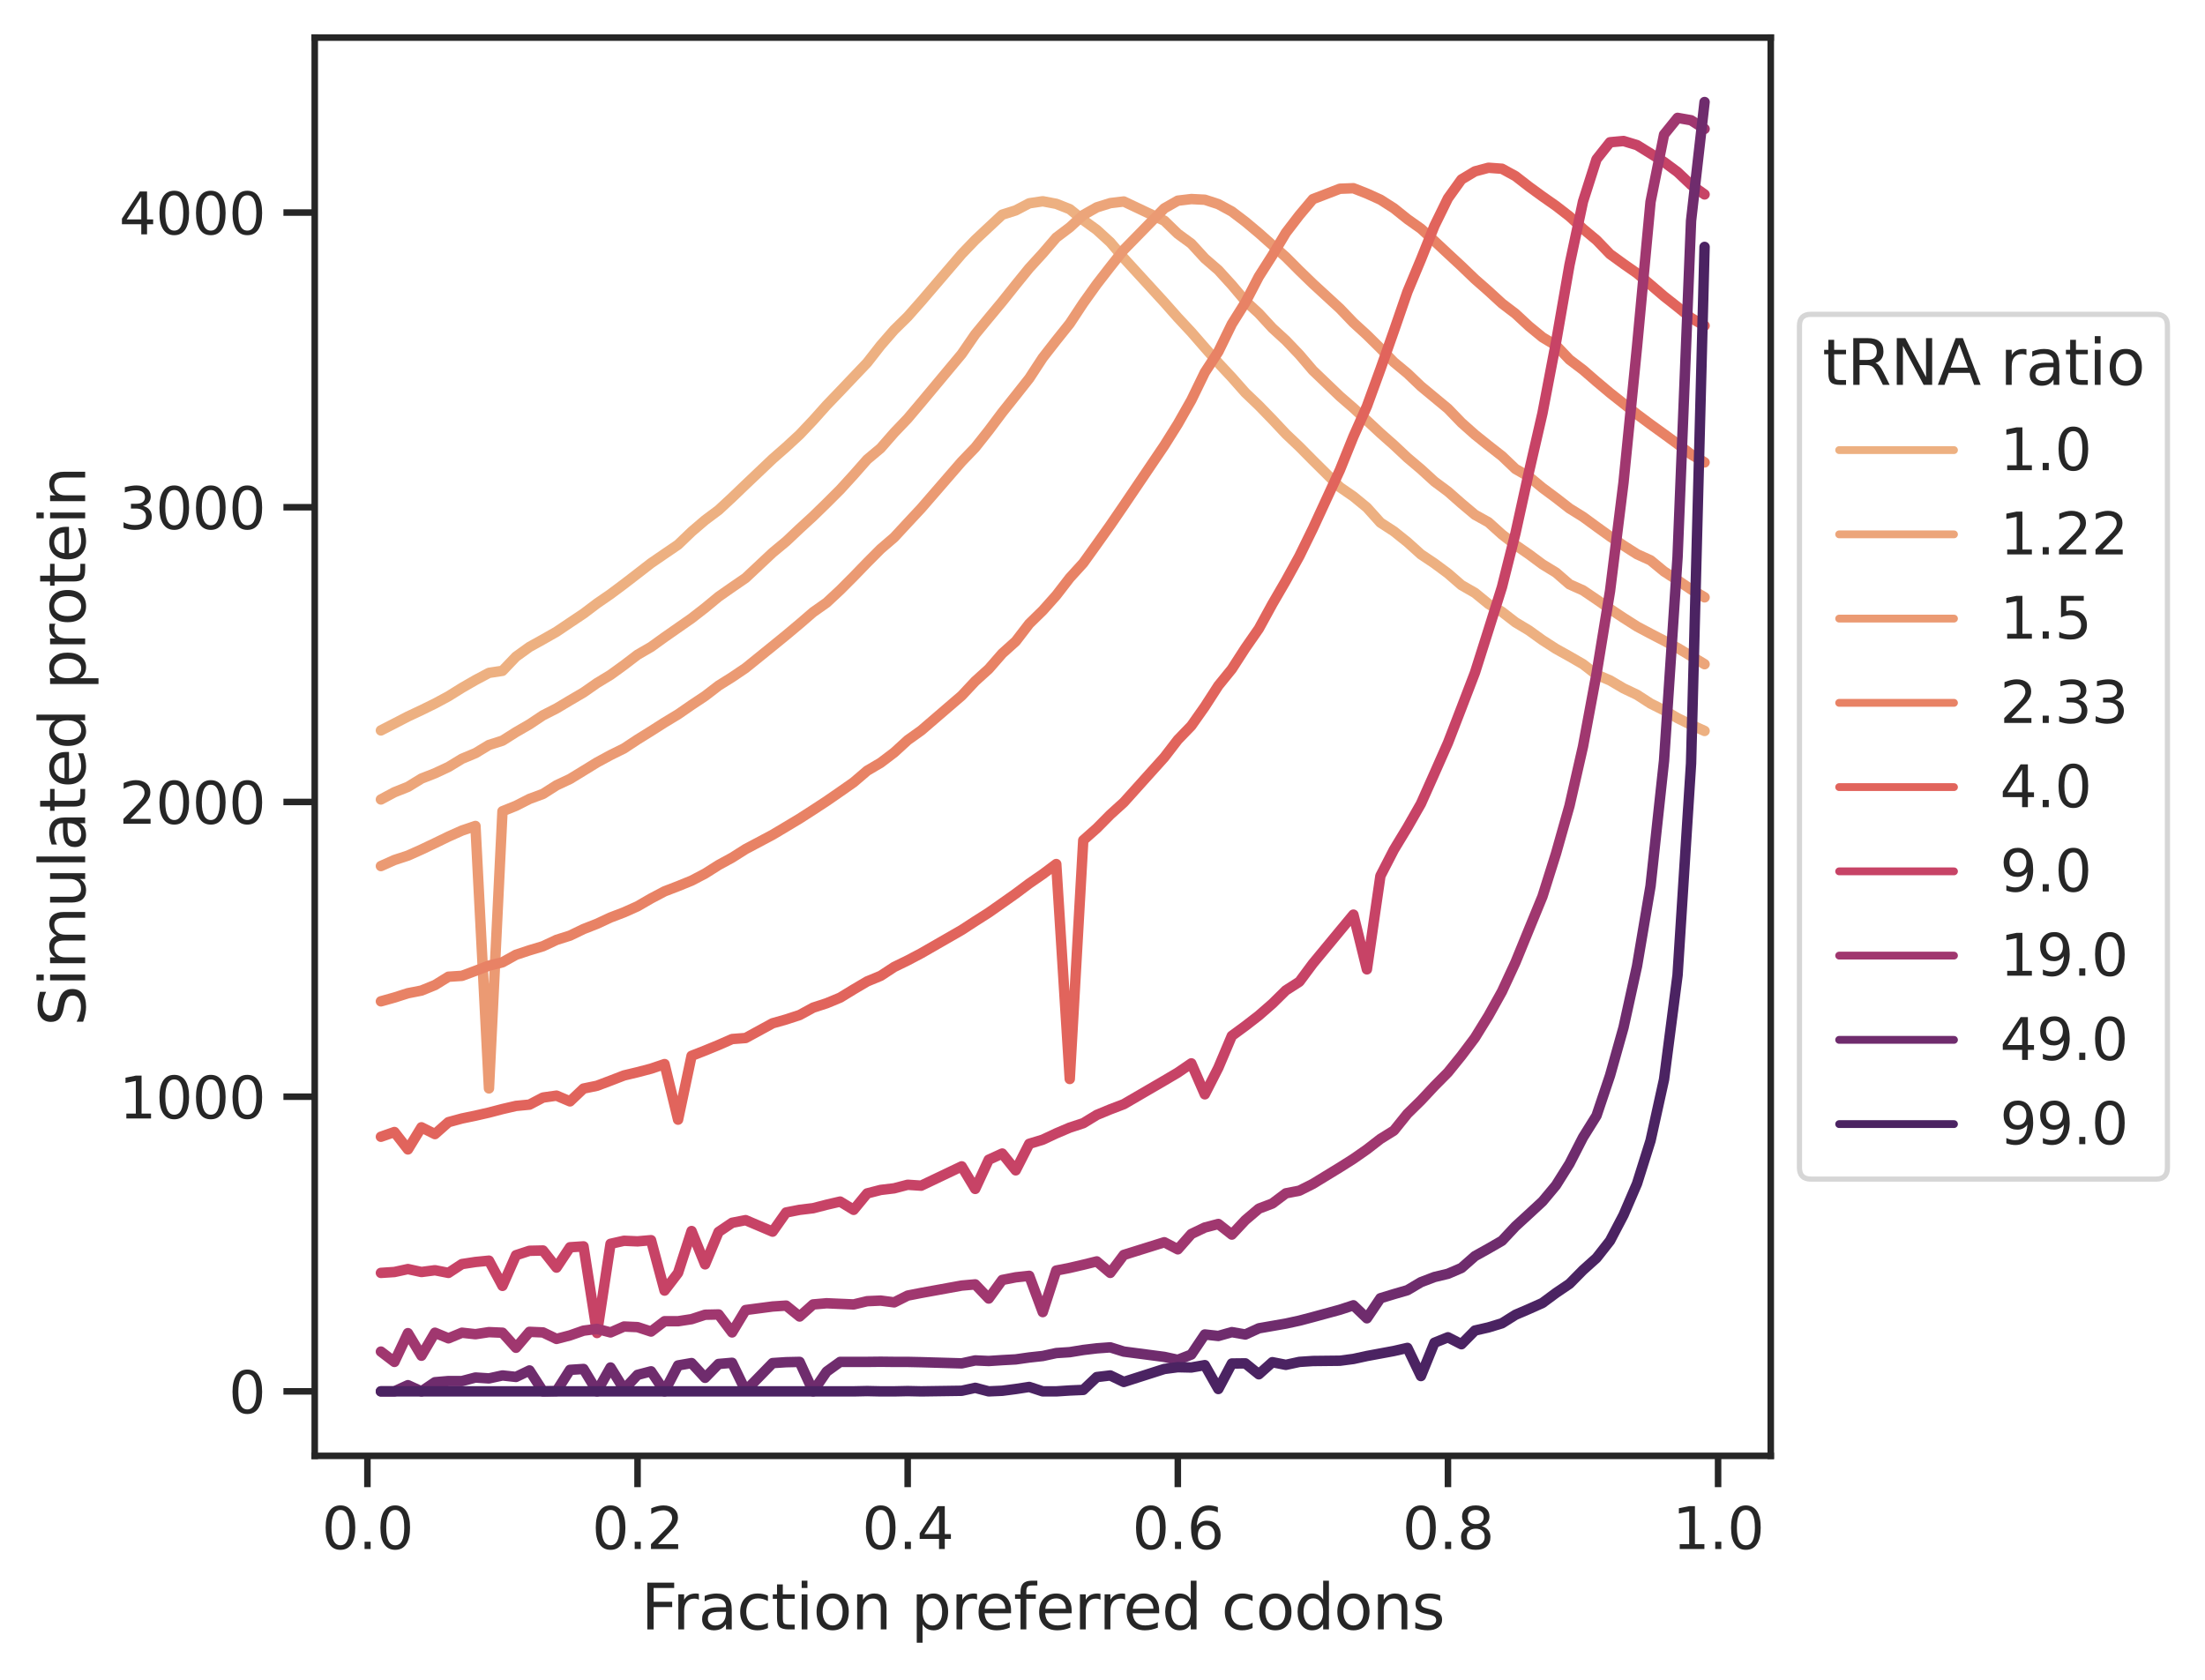 <?xml version="1.0" encoding="utf-8" standalone="no"?>
<!DOCTYPE svg PUBLIC "-//W3C//DTD SVG 1.1//EN"
  "http://www.w3.org/Graphics/SVG/1.1/DTD/svg11.dtd">
<svg xmlns:xlink="http://www.w3.org/1999/xlink" width="422.519pt" height="321.96pt" viewBox="0 0 422.519 321.96" xmlns="http://www.w3.org/2000/svg" version="1.1">
 <defs>
  <style type="text/css">*{stroke-linejoin: round; stroke-linecap: butt}</style>
 </defs>
 <g id="figure_1">
  <g id="patch_1">
   <path d="M 0 321.96 
L 422.519 321.96 
L 422.519 0 
L 0 0 
z
" style="fill: #ffffff"/>
  </g>
  <g id="axes_1">
   <g id="patch_2">
    <path d="M 60.309 279 
L 339.309 279 
L 339.309 7.2 
L 60.309 7.2 
z
" style="fill: #ffffff"/>
   </g>
   <g id="matplotlib.axis_1">
    <g id="xtick_1">
     <g id="line2d_1">
      <defs>
       <path id="m4005cab144" d="M 0 0 
L 0 6 
" style="stroke: #262626; stroke-width: 1.25"/>
      </defs>
      <g>
       <use xlink:href="#m4005cab144" x="70.402" y="279" style="fill: #262626; stroke: #262626; stroke-width: 1.25"/>
      </g>
     </g>
     <g id="text_1">
      <!-- 0.0 -->
      <g style="fill: #262626" transform="translate(61.656 296.858)scale(0.11 -0.11)">
       <defs>
        <path id="DejaVuSans-30" d="M 2034 4250 
Q 1547 4250 1301 3770 
Q 1056 3291 1056 2328 
Q 1056 1369 1301 889 
Q 1547 409 2034 409 
Q 2525 409 2770 889 
Q 3016 1369 3016 2328 
Q 3016 3291 2770 3770 
Q 2525 4250 2034 4250 
z
M 2034 4750 
Q 2819 4750 3233 4129 
Q 3647 3509 3647 2328 
Q 3647 1150 3233 529 
Q 2819 -91 2034 -91 
Q 1250 -91 836 529 
Q 422 1150 422 2328 
Q 422 3509 836 4129 
Q 1250 4750 2034 4750 
z
" transform="scale(0.016)"/>
        <path id="DejaVuSans-2e" d="M 684 794 
L 1344 794 
L 1344 0 
L 684 0 
L 684 794 
z
" transform="scale(0.016)"/>
       </defs>
       <use xlink:href="#DejaVuSans-30"/>
       <use xlink:href="#DejaVuSans-2e" x="63.623"/>
       <use xlink:href="#DejaVuSans-30" x="95.41"/>
      </g>
     </g>
    </g>
    <g id="xtick_2">
     <g id="line2d_2">
      <g>
       <use xlink:href="#m4005cab144" x="122.165" y="279" style="fill: #262626; stroke: #262626; stroke-width: 1.25"/>
      </g>
     </g>
     <g id="text_2">
      <!-- 0.2 -->
      <g style="fill: #262626" transform="translate(113.418 296.858)scale(0.11 -0.11)">
       <defs>
        <path id="DejaVuSans-32" d="M 1228 531 
L 3431 531 
L 3431 0 
L 469 0 
L 469 531 
Q 828 903 1448 1529 
Q 2069 2156 2228 2338 
Q 2531 2678 2651 2914 
Q 2772 3150 2772 3378 
Q 2772 3750 2511 3984 
Q 2250 4219 1831 4219 
Q 1534 4219 1204 4116 
Q 875 4013 500 3803 
L 500 4441 
Q 881 4594 1212 4672 
Q 1544 4750 1819 4750 
Q 2544 4750 2975 4387 
Q 3406 4025 3406 3419 
Q 3406 3131 3298 2873 
Q 3191 2616 2906 2266 
Q 2828 2175 2409 1742 
Q 1991 1309 1228 531 
z
" transform="scale(0.016)"/>
       </defs>
       <use xlink:href="#DejaVuSans-30"/>
       <use xlink:href="#DejaVuSans-2e" x="63.623"/>
       <use xlink:href="#DejaVuSans-32" x="95.41"/>
      </g>
     </g>
    </g>
    <g id="xtick_3">
     <g id="line2d_3">
      <g>
       <use xlink:href="#m4005cab144" x="173.927" y="279" style="fill: #262626; stroke: #262626; stroke-width: 1.25"/>
      </g>
     </g>
     <g id="text_3">
      <!-- 0.4 -->
      <g style="fill: #262626" transform="translate(165.181 296.858)scale(0.11 -0.11)">
       <defs>
        <path id="DejaVuSans-34" d="M 2419 4116 
L 825 1625 
L 2419 1625 
L 2419 4116 
z
M 2253 4666 
L 3047 4666 
L 3047 1625 
L 3713 1625 
L 3713 1100 
L 3047 1100 
L 3047 0 
L 2419 0 
L 2419 1100 
L 313 1100 
L 313 1709 
L 2253 4666 
z
" transform="scale(0.016)"/>
       </defs>
       <use xlink:href="#DejaVuSans-30"/>
       <use xlink:href="#DejaVuSans-2e" x="63.623"/>
       <use xlink:href="#DejaVuSans-34" x="95.41"/>
      </g>
     </g>
    </g>
    <g id="xtick_4">
     <g id="line2d_4">
      <g>
       <use xlink:href="#m4005cab144" x="225.69" y="279" style="fill: #262626; stroke: #262626; stroke-width: 1.25"/>
      </g>
     </g>
     <g id="text_4">
      <!-- 0.6 -->
      <g style="fill: #262626" transform="translate(216.943 296.858)scale(0.11 -0.11)">
       <defs>
        <path id="DejaVuSans-36" d="M 2113 2584 
Q 1688 2584 1439 2293 
Q 1191 2003 1191 1497 
Q 1191 994 1439 701 
Q 1688 409 2113 409 
Q 2538 409 2786 701 
Q 3034 994 3034 1497 
Q 3034 2003 2786 2293 
Q 2538 2584 2113 2584 
z
M 3366 4563 
L 3366 3988 
Q 3128 4100 2886 4159 
Q 2644 4219 2406 4219 
Q 1781 4219 1451 3797 
Q 1122 3375 1075 2522 
Q 1259 2794 1537 2939 
Q 1816 3084 2150 3084 
Q 2853 3084 3261 2657 
Q 3669 2231 3669 1497 
Q 3669 778 3244 343 
Q 2819 -91 2113 -91 
Q 1303 -91 875 529 
Q 447 1150 447 2328 
Q 447 3434 972 4092 
Q 1497 4750 2381 4750 
Q 2619 4750 2861 4703 
Q 3103 4656 3366 4563 
z
" transform="scale(0.016)"/>
       </defs>
       <use xlink:href="#DejaVuSans-30"/>
       <use xlink:href="#DejaVuSans-2e" x="63.623"/>
       <use xlink:href="#DejaVuSans-36" x="95.41"/>
      </g>
     </g>
    </g>
    <g id="xtick_5">
     <g id="line2d_5">
      <g>
       <use xlink:href="#m4005cab144" x="277.453" y="279" style="fill: #262626; stroke: #262626; stroke-width: 1.25"/>
      </g>
     </g>
     <g id="text_5">
      <!-- 0.8 -->
      <g style="fill: #262626" transform="translate(268.706 296.858)scale(0.11 -0.11)">
       <defs>
        <path id="DejaVuSans-38" d="M 2034 2216 
Q 1584 2216 1326 1975 
Q 1069 1734 1069 1313 
Q 1069 891 1326 650 
Q 1584 409 2034 409 
Q 2484 409 2743 651 
Q 3003 894 3003 1313 
Q 3003 1734 2745 1975 
Q 2488 2216 2034 2216 
z
M 1403 2484 
Q 997 2584 770 2862 
Q 544 3141 544 3541 
Q 544 4100 942 4425 
Q 1341 4750 2034 4750 
Q 2731 4750 3128 4425 
Q 3525 4100 3525 3541 
Q 3525 3141 3298 2862 
Q 3072 2584 2669 2484 
Q 3125 2378 3379 2068 
Q 3634 1759 3634 1313 
Q 3634 634 3220 271 
Q 2806 -91 2034 -91 
Q 1263 -91 848 271 
Q 434 634 434 1313 
Q 434 1759 690 2068 
Q 947 2378 1403 2484 
z
M 1172 3481 
Q 1172 3119 1398 2916 
Q 1625 2713 2034 2713 
Q 2441 2713 2670 2916 
Q 2900 3119 2900 3481 
Q 2900 3844 2670 4047 
Q 2441 4250 2034 4250 
Q 1625 4250 1398 4047 
Q 1172 3844 1172 3481 
z
" transform="scale(0.016)"/>
       </defs>
       <use xlink:href="#DejaVuSans-30"/>
       <use xlink:href="#DejaVuSans-2e" x="63.623"/>
       <use xlink:href="#DejaVuSans-38" x="95.41"/>
      </g>
     </g>
    </g>
    <g id="xtick_6">
     <g id="line2d_6">
      <g>
       <use xlink:href="#m4005cab144" x="329.215" y="279" style="fill: #262626; stroke: #262626; stroke-width: 1.25"/>
      </g>
     </g>
     <g id="text_6">
      <!-- 1.0 -->
      <g style="fill: #262626" transform="translate(320.468 296.858)scale(0.11 -0.11)">
       <defs>
        <path id="DejaVuSans-31" d="M 794 531 
L 1825 531 
L 1825 4091 
L 703 3866 
L 703 4441 
L 1819 4666 
L 2450 4666 
L 2450 531 
L 3481 531 
L 3481 0 
L 794 0 
L 794 531 
z
" transform="scale(0.016)"/>
       </defs>
       <use xlink:href="#DejaVuSans-31"/>
       <use xlink:href="#DejaVuSans-2e" x="63.623"/>
       <use xlink:href="#DejaVuSans-30" x="95.41"/>
      </g>
     </g>
    </g>
    <g id="text_7">
     <!-- Fraction preferred codons -->
     <g style="fill: #262626" transform="translate(122.834 312.264)scale(0.12 -0.12)">
      <defs>
       <path id="DejaVuSans-46" d="M 628 4666 
L 3309 4666 
L 3309 4134 
L 1259 4134 
L 1259 2759 
L 3109 2759 
L 3109 2228 
L 1259 2228 
L 1259 0 
L 628 0 
L 628 4666 
z
" transform="scale(0.016)"/>
       <path id="DejaVuSans-72" d="M 2631 2963 
Q 2534 3019 2420 3045 
Q 2306 3072 2169 3072 
Q 1681 3072 1420 2755 
Q 1159 2438 1159 1844 
L 1159 0 
L 581 0 
L 581 3500 
L 1159 3500 
L 1159 2956 
Q 1341 3275 1631 3429 
Q 1922 3584 2338 3584 
Q 2397 3584 2469 3576 
Q 2541 3569 2628 3553 
L 2631 2963 
z
" transform="scale(0.016)"/>
       <path id="DejaVuSans-61" d="M 2194 1759 
Q 1497 1759 1228 1600 
Q 959 1441 959 1056 
Q 959 750 1161 570 
Q 1363 391 1709 391 
Q 2188 391 2477 730 
Q 2766 1069 2766 1631 
L 2766 1759 
L 2194 1759 
z
M 3341 1997 
L 3341 0 
L 2766 0 
L 2766 531 
Q 2569 213 2275 61 
Q 1981 -91 1556 -91 
Q 1019 -91 701 211 
Q 384 513 384 1019 
Q 384 1609 779 1909 
Q 1175 2209 1959 2209 
L 2766 2209 
L 2766 2266 
Q 2766 2663 2505 2880 
Q 2244 3097 1772 3097 
Q 1472 3097 1187 3025 
Q 903 2953 641 2809 
L 641 3341 
Q 956 3463 1253 3523 
Q 1550 3584 1831 3584 
Q 2591 3584 2966 3190 
Q 3341 2797 3341 1997 
z
" transform="scale(0.016)"/>
       <path id="DejaVuSans-63" d="M 3122 3366 
L 3122 2828 
Q 2878 2963 2633 3030 
Q 2388 3097 2138 3097 
Q 1578 3097 1268 2742 
Q 959 2388 959 1747 
Q 959 1106 1268 751 
Q 1578 397 2138 397 
Q 2388 397 2633 464 
Q 2878 531 3122 666 
L 3122 134 
Q 2881 22 2623 -34 
Q 2366 -91 2075 -91 
Q 1284 -91 818 406 
Q 353 903 353 1747 
Q 353 2603 823 3093 
Q 1294 3584 2113 3584 
Q 2378 3584 2631 3529 
Q 2884 3475 3122 3366 
z
" transform="scale(0.016)"/>
       <path id="DejaVuSans-74" d="M 1172 4494 
L 1172 3500 
L 2356 3500 
L 2356 3053 
L 1172 3053 
L 1172 1153 
Q 1172 725 1289 603 
Q 1406 481 1766 481 
L 2356 481 
L 2356 0 
L 1766 0 
Q 1100 0 847 248 
Q 594 497 594 1153 
L 594 3053 
L 172 3053 
L 172 3500 
L 594 3500 
L 594 4494 
L 1172 4494 
z
" transform="scale(0.016)"/>
       <path id="DejaVuSans-69" d="M 603 3500 
L 1178 3500 
L 1178 0 
L 603 0 
L 603 3500 
z
M 603 4863 
L 1178 4863 
L 1178 4134 
L 603 4134 
L 603 4863 
z
" transform="scale(0.016)"/>
       <path id="DejaVuSans-6f" d="M 1959 3097 
Q 1497 3097 1228 2736 
Q 959 2375 959 1747 
Q 959 1119 1226 758 
Q 1494 397 1959 397 
Q 2419 397 2687 759 
Q 2956 1122 2956 1747 
Q 2956 2369 2687 2733 
Q 2419 3097 1959 3097 
z
M 1959 3584 
Q 2709 3584 3137 3096 
Q 3566 2609 3566 1747 
Q 3566 888 3137 398 
Q 2709 -91 1959 -91 
Q 1206 -91 779 398 
Q 353 888 353 1747 
Q 353 2609 779 3096 
Q 1206 3584 1959 3584 
z
" transform="scale(0.016)"/>
       <path id="DejaVuSans-6e" d="M 3513 2113 
L 3513 0 
L 2938 0 
L 2938 2094 
Q 2938 2591 2744 2837 
Q 2550 3084 2163 3084 
Q 1697 3084 1428 2787 
Q 1159 2491 1159 1978 
L 1159 0 
L 581 0 
L 581 3500 
L 1159 3500 
L 1159 2956 
Q 1366 3272 1645 3428 
Q 1925 3584 2291 3584 
Q 2894 3584 3203 3211 
Q 3513 2838 3513 2113 
z
" transform="scale(0.016)"/>
       <path id="DejaVuSans-20" transform="scale(0.016)"/>
       <path id="DejaVuSans-70" d="M 1159 525 
L 1159 -1331 
L 581 -1331 
L 581 3500 
L 1159 3500 
L 1159 2969 
Q 1341 3281 1617 3432 
Q 1894 3584 2278 3584 
Q 2916 3584 3314 3078 
Q 3713 2572 3713 1747 
Q 3713 922 3314 415 
Q 2916 -91 2278 -91 
Q 1894 -91 1617 61 
Q 1341 213 1159 525 
z
M 3116 1747 
Q 3116 2381 2855 2742 
Q 2594 3103 2138 3103 
Q 1681 3103 1420 2742 
Q 1159 2381 1159 1747 
Q 1159 1113 1420 752 
Q 1681 391 2138 391 
Q 2594 391 2855 752 
Q 3116 1113 3116 1747 
z
" transform="scale(0.016)"/>
       <path id="DejaVuSans-65" d="M 3597 1894 
L 3597 1613 
L 953 1613 
Q 991 1019 1311 708 
Q 1631 397 2203 397 
Q 2534 397 2845 478 
Q 3156 559 3463 722 
L 3463 178 
Q 3153 47 2828 -22 
Q 2503 -91 2169 -91 
Q 1331 -91 842 396 
Q 353 884 353 1716 
Q 353 2575 817 3079 
Q 1281 3584 2069 3584 
Q 2775 3584 3186 3129 
Q 3597 2675 3597 1894 
z
M 3022 2063 
Q 3016 2534 2758 2815 
Q 2500 3097 2075 3097 
Q 1594 3097 1305 2825 
Q 1016 2553 972 2059 
L 3022 2063 
z
" transform="scale(0.016)"/>
       <path id="DejaVuSans-66" d="M 2375 4863 
L 2375 4384 
L 1825 4384 
Q 1516 4384 1395 4259 
Q 1275 4134 1275 3809 
L 1275 3500 
L 2222 3500 
L 2222 3053 
L 1275 3053 
L 1275 0 
L 697 0 
L 697 3053 
L 147 3053 
L 147 3500 
L 697 3500 
L 697 3744 
Q 697 4328 969 4595 
Q 1241 4863 1831 4863 
L 2375 4863 
z
" transform="scale(0.016)"/>
       <path id="DejaVuSans-64" d="M 2906 2969 
L 2906 4863 
L 3481 4863 
L 3481 0 
L 2906 0 
L 2906 525 
Q 2725 213 2448 61 
Q 2172 -91 1784 -91 
Q 1150 -91 751 415 
Q 353 922 353 1747 
Q 353 2572 751 3078 
Q 1150 3584 1784 3584 
Q 2172 3584 2448 3432 
Q 2725 3281 2906 2969 
z
M 947 1747 
Q 947 1113 1208 752 
Q 1469 391 1925 391 
Q 2381 391 2643 752 
Q 2906 1113 2906 1747 
Q 2906 2381 2643 2742 
Q 2381 3103 1925 3103 
Q 1469 3103 1208 2742 
Q 947 2381 947 1747 
z
" transform="scale(0.016)"/>
       <path id="DejaVuSans-73" d="M 2834 3397 
L 2834 2853 
Q 2591 2978 2328 3040 
Q 2066 3103 1784 3103 
Q 1356 3103 1142 2972 
Q 928 2841 928 2578 
Q 928 2378 1081 2264 
Q 1234 2150 1697 2047 
L 1894 2003 
Q 2506 1872 2764 1633 
Q 3022 1394 3022 966 
Q 3022 478 2636 193 
Q 2250 -91 1575 -91 
Q 1294 -91 989 -36 
Q 684 19 347 128 
L 347 722 
Q 666 556 975 473 
Q 1284 391 1588 391 
Q 1994 391 2212 530 
Q 2431 669 2431 922 
Q 2431 1156 2273 1281 
Q 2116 1406 1581 1522 
L 1381 1569 
Q 847 1681 609 1914 
Q 372 2147 372 2553 
Q 372 3047 722 3315 
Q 1072 3584 1716 3584 
Q 2034 3584 2315 3537 
Q 2597 3491 2834 3397 
z
" transform="scale(0.016)"/>
      </defs>
      <use xlink:href="#DejaVuSans-46"/>
      <use xlink:href="#DejaVuSans-72" x="50.27"/>
      <use xlink:href="#DejaVuSans-61" x="91.383"/>
      <use xlink:href="#DejaVuSans-63" x="152.662"/>
      <use xlink:href="#DejaVuSans-74" x="207.643"/>
      <use xlink:href="#DejaVuSans-69" x="246.852"/>
      <use xlink:href="#DejaVuSans-6f" x="274.635"/>
      <use xlink:href="#DejaVuSans-6e" x="335.816"/>
      <use xlink:href="#DejaVuSans-20" x="399.195"/>
      <use xlink:href="#DejaVuSans-70" x="430.982"/>
      <use xlink:href="#DejaVuSans-72" x="494.459"/>
      <use xlink:href="#DejaVuSans-65" x="533.322"/>
      <use xlink:href="#DejaVuSans-66" x="594.846"/>
      <use xlink:href="#DejaVuSans-65" x="630.051"/>
      <use xlink:href="#DejaVuSans-72" x="691.574"/>
      <use xlink:href="#DejaVuSans-72" x="730.938"/>
      <use xlink:href="#DejaVuSans-65" x="769.801"/>
      <use xlink:href="#DejaVuSans-64" x="831.324"/>
      <use xlink:href="#DejaVuSans-20" x="894.801"/>
      <use xlink:href="#DejaVuSans-63" x="926.588"/>
      <use xlink:href="#DejaVuSans-6f" x="981.568"/>
      <use xlink:href="#DejaVuSans-64" x="1042.75"/>
      <use xlink:href="#DejaVuSans-6f" x="1106.227"/>
      <use xlink:href="#DejaVuSans-6e" x="1167.408"/>
      <use xlink:href="#DejaVuSans-73" x="1230.787"/>
     </g>
    </g>
   </g>
   <g id="matplotlib.axis_2">
    <g id="ytick_1">
     <g id="line2d_7">
      <defs>
       <path id="m3087a762ee" d="M 0 0 
L -6 0 
" style="stroke: #262626; stroke-width: 1.25"/>
      </defs>
      <g>
       <use xlink:href="#m3087a762ee" x="60.309" y="266.645" style="fill: #262626; stroke: #262626; stroke-width: 1.25"/>
      </g>
     </g>
     <g id="text_8">
      <!-- 0 -->
      <g style="fill: #262626" transform="translate(43.81 270.825)scale(0.11 -0.11)">
       <use xlink:href="#DejaVuSans-30"/>
      </g>
     </g>
    </g>
    <g id="ytick_2">
     <g id="line2d_8">
      <g>
       <use xlink:href="#m3087a762ee" x="60.309" y="210.168" style="fill: #262626; stroke: #262626; stroke-width: 1.25"/>
      </g>
     </g>
     <g id="text_9">
      <!-- 1000 -->
      <g style="fill: #262626" transform="translate(22.814 214.347)scale(0.11 -0.11)">
       <use xlink:href="#DejaVuSans-31"/>
       <use xlink:href="#DejaVuSans-30" x="63.623"/>
       <use xlink:href="#DejaVuSans-30" x="127.246"/>
       <use xlink:href="#DejaVuSans-30" x="190.869"/>
      </g>
     </g>
    </g>
    <g id="ytick_3">
     <g id="line2d_9">
      <g>
       <use xlink:href="#m3087a762ee" x="60.309" y="153.69" style="fill: #262626; stroke: #262626; stroke-width: 1.25"/>
      </g>
     </g>
     <g id="text_10">
      <!-- 2000 -->
      <g style="fill: #262626" transform="translate(22.814 157.869)scale(0.11 -0.11)">
       <use xlink:href="#DejaVuSans-32"/>
       <use xlink:href="#DejaVuSans-30" x="63.623"/>
       <use xlink:href="#DejaVuSans-30" x="127.246"/>
       <use xlink:href="#DejaVuSans-30" x="190.869"/>
      </g>
     </g>
    </g>
    <g id="ytick_4">
     <g id="line2d_10">
      <g>
       <use xlink:href="#m3087a762ee" x="60.309" y="97.212" style="fill: #262626; stroke: #262626; stroke-width: 1.25"/>
      </g>
     </g>
     <g id="text_11">
      <!-- 3000 -->
      <g style="fill: #262626" transform="translate(22.814 101.391)scale(0.11 -0.11)">
       <defs>
        <path id="DejaVuSans-33" d="M 2597 2516 
Q 3050 2419 3304 2112 
Q 3559 1806 3559 1356 
Q 3559 666 3084 287 
Q 2609 -91 1734 -91 
Q 1441 -91 1130 -33 
Q 819 25 488 141 
L 488 750 
Q 750 597 1062 519 
Q 1375 441 1716 441 
Q 2309 441 2620 675 
Q 2931 909 2931 1356 
Q 2931 1769 2642 2001 
Q 2353 2234 1838 2234 
L 1294 2234 
L 1294 2753 
L 1863 2753 
Q 2328 2753 2575 2939 
Q 2822 3125 2822 3475 
Q 2822 3834 2567 4026 
Q 2313 4219 1838 4219 
Q 1578 4219 1281 4162 
Q 984 4106 628 3988 
L 628 4550 
Q 988 4650 1302 4700 
Q 1616 4750 1894 4750 
Q 2613 4750 3031 4423 
Q 3450 4097 3450 3541 
Q 3450 3153 3228 2886 
Q 3006 2619 2597 2516 
z
" transform="scale(0.016)"/>
       </defs>
       <use xlink:href="#DejaVuSans-33"/>
       <use xlink:href="#DejaVuSans-30" x="63.623"/>
       <use xlink:href="#DejaVuSans-30" x="127.246"/>
       <use xlink:href="#DejaVuSans-30" x="190.869"/>
      </g>
     </g>
    </g>
    <g id="ytick_5">
     <g id="line2d_11">
      <g>
       <use xlink:href="#m3087a762ee" x="60.309" y="40.734" style="fill: #262626; stroke: #262626; stroke-width: 1.25"/>
      </g>
     </g>
     <g id="text_12">
      <!-- 4000 -->
      <g style="fill: #262626" transform="translate(22.814 44.913)scale(0.11 -0.11)">
       <use xlink:href="#DejaVuSans-34"/>
       <use xlink:href="#DejaVuSans-30" x="63.623"/>
       <use xlink:href="#DejaVuSans-30" x="127.246"/>
       <use xlink:href="#DejaVuSans-30" x="190.869"/>
      </g>
     </g>
    </g>
    <g id="text_13">
     <!-- Simulated protein -->
     <g style="fill: #262626" transform="translate(16.318 196.652)rotate(-90)scale(0.12 -0.12)">
      <defs>
       <path id="DejaVuSans-53" d="M 3425 4513 
L 3425 3897 
Q 3066 4069 2747 4153 
Q 2428 4238 2131 4238 
Q 1616 4238 1336 4038 
Q 1056 3838 1056 3469 
Q 1056 3159 1242 3001 
Q 1428 2844 1947 2747 
L 2328 2669 
Q 3034 2534 3370 2195 
Q 3706 1856 3706 1288 
Q 3706 609 3251 259 
Q 2797 -91 1919 -91 
Q 1588 -91 1214 -16 
Q 841 59 441 206 
L 441 856 
Q 825 641 1194 531 
Q 1563 422 1919 422 
Q 2459 422 2753 634 
Q 3047 847 3047 1241 
Q 3047 1584 2836 1778 
Q 2625 1972 2144 2069 
L 1759 2144 
Q 1053 2284 737 2584 
Q 422 2884 422 3419 
Q 422 4038 858 4394 
Q 1294 4750 2059 4750 
Q 2388 4750 2728 4690 
Q 3069 4631 3425 4513 
z
" transform="scale(0.016)"/>
       <path id="DejaVuSans-6d" d="M 3328 2828 
Q 3544 3216 3844 3400 
Q 4144 3584 4550 3584 
Q 5097 3584 5394 3201 
Q 5691 2819 5691 2113 
L 5691 0 
L 5113 0 
L 5113 2094 
Q 5113 2597 4934 2840 
Q 4756 3084 4391 3084 
Q 3944 3084 3684 2787 
Q 3425 2491 3425 1978 
L 3425 0 
L 2847 0 
L 2847 2094 
Q 2847 2600 2669 2842 
Q 2491 3084 2119 3084 
Q 1678 3084 1418 2786 
Q 1159 2488 1159 1978 
L 1159 0 
L 581 0 
L 581 3500 
L 1159 3500 
L 1159 2956 
Q 1356 3278 1631 3431 
Q 1906 3584 2284 3584 
Q 2666 3584 2933 3390 
Q 3200 3197 3328 2828 
z
" transform="scale(0.016)"/>
       <path id="DejaVuSans-75" d="M 544 1381 
L 544 3500 
L 1119 3500 
L 1119 1403 
Q 1119 906 1312 657 
Q 1506 409 1894 409 
Q 2359 409 2629 706 
Q 2900 1003 2900 1516 
L 2900 3500 
L 3475 3500 
L 3475 0 
L 2900 0 
L 2900 538 
Q 2691 219 2414 64 
Q 2138 -91 1772 -91 
Q 1169 -91 856 284 
Q 544 659 544 1381 
z
M 1991 3584 
L 1991 3584 
z
" transform="scale(0.016)"/>
       <path id="DejaVuSans-6c" d="M 603 4863 
L 1178 4863 
L 1178 0 
L 603 0 
L 603 4863 
z
" transform="scale(0.016)"/>
      </defs>
      <use xlink:href="#DejaVuSans-53"/>
      <use xlink:href="#DejaVuSans-69" x="63.477"/>
      <use xlink:href="#DejaVuSans-6d" x="91.26"/>
      <use xlink:href="#DejaVuSans-75" x="188.672"/>
      <use xlink:href="#DejaVuSans-6c" x="252.051"/>
      <use xlink:href="#DejaVuSans-61" x="279.834"/>
      <use xlink:href="#DejaVuSans-74" x="341.113"/>
      <use xlink:href="#DejaVuSans-65" x="380.322"/>
      <use xlink:href="#DejaVuSans-64" x="441.846"/>
      <use xlink:href="#DejaVuSans-20" x="505.322"/>
      <use xlink:href="#DejaVuSans-70" x="537.109"/>
      <use xlink:href="#DejaVuSans-72" x="600.586"/>
      <use xlink:href="#DejaVuSans-6f" x="639.449"/>
      <use xlink:href="#DejaVuSans-74" x="700.631"/>
      <use xlink:href="#DejaVuSans-65" x="739.84"/>
      <use xlink:href="#DejaVuSans-69" x="801.363"/>
      <use xlink:href="#DejaVuSans-6e" x="829.146"/>
     </g>
    </g>
   </g>
   <g id="line2d_12">
    <path d="M 72.991 139.98 
L 75.579 138.652 
L 78.167 137.311 
L 80.755 136.097 
L 83.343 134.826 
L 85.931 133.433 
L 88.519 131.819 
L 91.107 130.327 
L 93.696 128.952 
L 96.284 128.557 
L 98.872 125.846 
L 101.46 123.982 
L 104.048 122.548 
L 106.636 121.074 
L 109.224 119.332 
L 111.812 117.6 
L 114.401 115.642 
L 116.989 113.859 
L 119.577 111.924 
L 122.165 109.931 
L 124.753 107.924 
L 127.341 106.149 
L 129.929 104.384 
L 132.517 101.899 
L 135.106 99.683 
L 137.694 97.748 
L 140.282 95.348 
L 142.87 92.863 
L 148.046 87.949 
L 150.634 85.679 
L 153.222 83.29 
L 155.811 80.551 
L 158.399 77.656 
L 160.987 74.959 
L 163.575 72.234 
L 166.163 69.515 
L 168.751 66.205 
L 171.339 63.226 
L 173.927 60.682 
L 176.516 57.752 
L 184.28 48.686 
L 186.868 45.986 
L 189.456 43.558 
L 192.044 41.143 
L 194.632 40.32 
L 197.221 38.96 
L 199.809 38.573 
L 202.397 39.062 
L 204.985 40.084 
L 207.573 42.174 
L 210.161 44.055 
L 212.749 46.424 
L 215.338 49.465 
L 223.102 57.945 
L 225.69 60.868 
L 228.278 63.645 
L 230.866 66.619 
L 233.454 69.556 
L 236.043 72.328 
L 238.631 75.256 
L 241.219 77.727 
L 243.807 80.393 
L 246.395 83.149 
L 248.983 85.605 
L 251.571 88.218 
L 256.748 93.357 
L 259.336 95.141 
L 261.924 97.268 
L 264.512 100.149 
L 267.1 101.829 
L 269.688 103.904 
L 272.276 106.234 
L 274.864 107.971 
L 277.453 109.891 
L 280.041 112.136 
L 282.629 113.619 
L 285.217 115.736 
L 287.805 117.261 
L 290.393 119.266 
L 292.981 120.819 
L 295.569 122.683 
L 298.158 124.349 
L 300.746 125.79 
L 303.334 127.286 
L 305.922 129.291 
L 308.51 130.392 
L 311.098 131.917 
L 313.686 133.15 
L 316.274 134.826 
L 318.863 136.125 
L 321.451 137.622 
L 324.039 138.907 
L 326.627 140.078 
" clip-path="url(#p4ce2166e68)" style="fill: none; stroke: #edb081; stroke-width: 2; stroke-linecap: round"/>
   </g>
   <g id="line2d_13">
    <path d="M 72.991 153.21 
L 75.579 151.826 
L 78.167 150.795 
L 80.755 149.209 
L 83.343 148.192 
L 85.931 146.988 
L 88.519 145.416 
L 91.107 144.333 
L 93.696 142.771 
L 96.284 141.942 
L 98.872 140.304 
L 101.46 138.808 
L 104.048 137.085 
L 106.636 135.767 
L 109.224 134.224 
L 111.812 132.708 
L 114.401 130.901 
L 116.989 129.334 
L 119.577 127.456 
L 122.165 125.479 
L 124.753 123.982 
L 127.341 122.118 
L 129.929 120.311 
L 132.517 118.504 
L 135.106 116.493 
L 137.694 114.353 
L 140.282 112.545 
L 142.87 110.766 
L 148.046 105.909 
L 150.634 103.763 
L 153.222 101.32 
L 155.811 98.944 
L 158.399 96.421 
L 160.987 93.837 
L 163.575 90.999 
L 166.163 88.062 
L 168.751 85.888 
L 171.339 82.923 
L 173.927 80.212 
L 176.516 77.148 
L 184.28 67.843 
L 186.868 64.073 
L 189.456 60.93 
L 192.044 57.818 
L 194.632 54.571 
L 197.221 51.386 
L 199.809 48.55 
L 202.397 45.534 
L 204.985 43.572 
L 207.573 41.204 
L 210.161 39.74 
L 212.749 38.926 
L 215.338 38.616 
L 223.102 42.296 
L 225.69 44.8 
L 228.278 46.698 
L 230.866 49.525 
L 233.454 51.77 
L 236.043 54.613 
L 238.631 57.677 
L 241.219 60.061 
L 243.807 62.873 
L 246.395 65.245 
L 248.983 67.956 
L 251.571 70.987 
L 256.748 75.948 
L 259.336 78.193 
L 261.924 80.593 
L 264.512 83.007 
L 267.1 85.295 
L 269.688 87.723 
L 272.276 89.912 
L 274.864 92.276 
L 277.453 94.2 
L 280.041 96.477 
L 282.629 98.652 
L 285.217 100.092 
L 287.805 102.422 
L 290.393 104.441 
L 292.981 106.229 
L 295.569 108.154 
L 298.158 109.736 
L 300.746 111.981 
L 303.334 113.138 
L 305.922 114.889 
L 308.51 116.697 
L 311.098 118.419 
L 313.686 120.066 
L 316.274 121.441 
L 318.863 122.782 
L 321.451 124.18 
L 324.039 125.733 
L 326.627 127.286 
" clip-path="url(#p4ce2166e68)" style="fill: none; stroke: #eca57a; stroke-width: 2; stroke-linecap: round"/>
   </g>
   <g id="line2d_14">
    <path d="M 72.991 165.974 
L 75.579 164.816 
L 78.167 163.969 
L 80.755 162.811 
L 83.343 161.582 
L 85.931 160.326 
L 88.519 159.168 
L 91.107 158.293 
L 93.696 208.586 
L 96.284 155.469 
L 98.872 154.424 
L 101.46 153.106 
L 104.048 152.146 
L 106.636 150.499 
L 109.224 149.284 
L 111.812 147.703 
L 114.401 146.11 
L 116.989 144.71 
L 119.577 143.425 
L 122.165 141.716 
L 124.753 140.107 
L 127.341 138.459 
L 129.929 136.897 
L 132.517 135.108 
L 135.106 133.386 
L 137.694 131.395 
L 140.282 129.771 
L 142.87 128.02 
L 148.046 123.832 
L 150.634 121.723 
L 153.222 119.554 
L 155.811 117.318 
L 158.399 115.492 
L 160.987 113.082 
L 163.575 110.484 
L 166.163 107.811 
L 168.751 105.213 
L 171.339 102.987 
L 173.927 100.191 
L 176.516 97.415 
L 184.28 88.458 
L 186.868 85.765 
L 189.456 82.499 
L 192.044 79.048 
L 194.632 75.795 
L 197.221 72.517 
L 199.809 68.563 
L 202.397 65.245 
L 204.985 62.012 
L 207.573 58.091 
L 210.161 54.472 
L 212.749 51.137 
L 215.338 47.869 
L 223.102 39.929 
L 225.69 38.456 
L 228.278 38.147 
L 230.866 38.277 
L 233.454 39.124 
L 236.043 40.53 
L 238.631 42.496 
L 241.219 44.665 
L 243.807 46.965 
L 246.395 49.262 
L 248.983 51.86 
L 251.571 54.368 
L 256.748 59.127 
L 259.336 61.828 
L 261.924 64.195 
L 264.512 66.751 
L 267.1 69.41 
L 269.688 71.557 
L 272.276 74.028 
L 274.864 76.174 
L 277.453 78.32 
L 280.041 81.003 
L 282.629 83.304 
L 285.217 85.38 
L 287.805 87.403 
L 290.393 89.87 
L 292.981 91.357 
L 295.569 93.503 
L 298.158 95.423 
L 300.746 97.438 
L 303.334 99.047 
L 305.922 100.939 
L 308.51 102.803 
L 311.098 104.554 
L 313.686 106.206 
L 316.274 107.378 
L 318.863 109.513 
L 321.451 111.199 
L 324.039 112.95 
L 326.627 114.475 
" clip-path="url(#p4ce2166e68)" style="fill: none; stroke: #eb9a73; stroke-width: 2; stroke-linecap: round"/>
   </g>
   <g id="line2d_15">
    <path d="M 72.991 191.897 
L 75.579 191.172 
L 78.167 190.344 
L 80.755 189.835 
L 83.343 188.781 
L 85.931 187.181 
L 88.519 187.012 
L 91.107 186.051 
L 93.696 185.054 
L 96.284 184.414 
L 98.872 182.973 
L 101.46 182.117 
L 104.048 181.336 
L 106.636 180.121 
L 109.224 179.302 
L 111.812 178.05 
L 114.401 177.034 
L 116.989 175.829 
L 119.577 174.841 
L 122.165 173.683 
L 124.753 172.186 
L 127.341 170.821 
L 129.929 169.823 
L 132.517 168.769 
L 135.106 167.414 
L 137.694 165.776 
L 140.282 164.364 
L 142.87 162.726 
L 148.046 159.977 
L 150.634 158.434 
L 153.222 156.881 
L 155.811 155.215 
L 158.399 153.52 
L 160.987 151.732 
L 163.575 149.92 
L 166.163 147.703 
L 168.751 146.178 
L 171.339 144.215 
L 173.927 141.843 
L 176.516 139.994 
L 184.28 133.315 
L 186.868 130.548 
L 189.456 128.204 
L 192.044 125.239 
L 194.632 122.909 
L 197.221 119.539 
L 199.809 117.007 
L 202.397 114.099 
L 204.985 110.748 
L 207.573 107.905 
L 210.161 104.3 
L 212.749 100.657 
L 215.338 96.873 
L 223.102 85.385 
L 225.69 81.257 
L 228.278 76.696 
L 230.866 71.373 
L 233.454 67.403 
L 236.043 62.101 
L 238.631 57.974 
L 241.219 53.001 
L 243.807 48.937 
L 246.395 44.612 
L 248.983 41.242 
L 251.571 38.164 
L 256.748 36.17 
L 259.336 36.074 
L 261.924 37.091 
L 264.512 38.263 
L 267.1 39.915 
L 269.688 41.99 
L 272.276 43.821 
L 274.864 46.19 
L 277.453 48.612 
L 280.041 51.013 
L 282.629 53.498 
L 285.217 55.771 
L 287.805 58.148 
L 290.393 60.12 
L 292.981 62.52 
L 295.569 64.643 
L 298.158 66.205 
L 300.746 68.916 
L 303.334 70.879 
L 305.922 73.124 
L 308.51 75.298 
L 311.098 77.346 
L 313.686 79.393 
L 316.274 81.323 
L 318.863 83.191 
L 321.451 85.083 
L 324.039 87.064 
L 326.627 88.613 
" clip-path="url(#p4ce2166e68)" style="fill: none; stroke: #e88265; stroke-width: 2; stroke-linecap: round"/>
   </g>
   <g id="line2d_16">
    <path d="M 72.991 217.849 
L 75.579 216.945 
L 78.167 220.277 
L 80.755 216.041 
L 83.343 217.34 
L 85.931 215.053 
L 88.519 214.347 
L 91.107 213.81 
L 93.696 213.217 
L 96.284 212.54 
L 98.872 211.941 
L 101.46 211.692 
L 104.048 210.337 
L 106.636 209.97 
L 109.224 211.071 
L 111.812 208.614 
L 114.401 208.078 
L 116.989 207.099 
L 119.577 206.101 
L 122.165 205.48 
L 124.753 204.802 
L 127.341 203.927 
L 129.929 214.573 
L 132.517 202.345 
L 135.106 201.329 
L 137.694 200.265 
L 140.282 199.126 
L 142.87 198.928 
L 148.046 196.105 
L 150.634 195.37 
L 153.222 194.523 
L 155.811 193.111 
L 158.399 192.264 
L 160.987 191.191 
L 163.575 189.61 
L 166.163 188.085 
L 168.751 187.012 
L 171.339 185.317 
L 173.927 184.056 
L 176.516 182.691 
L 184.28 178.229 
L 186.868 176.544 
L 189.456 174.897 
L 192.044 173.084 
L 194.632 171.254 
L 197.221 169.315 
L 199.809 167.527 
L 202.397 165.588 
L 204.985 206.779 
L 207.573 161.032 
L 210.161 158.735 
L 212.749 156.118 
L 215.338 153.769 
L 223.102 145.133 
L 225.69 141.773 
L 228.278 139.09 
L 230.866 135.419 
L 233.454 131.409 
L 236.043 128.218 
L 238.631 124.208 
L 241.219 120.481 
L 243.807 115.751 
L 246.395 111.294 
L 248.983 106.587 
L 251.571 101.297 
L 256.748 90.081 
L 259.336 83.676 
L 261.924 77.859 
L 264.512 70.757 
L 267.1 63.419 
L 269.688 55.926 
L 272.276 49.728 
L 274.864 43.287 
L 277.453 38 
L 280.041 34.394 
L 282.629 32.841 
L 285.217 32.149 
L 287.805 32.337 
L 290.393 33.753 
L 292.981 35.764 
L 295.569 37.65 
L 298.158 39.463 
L 300.746 41.468 
L 303.334 43.854 
L 305.922 46.014 
L 308.51 48.697 
L 311.098 50.575 
L 313.686 52.382 
L 316.274 54.571 
L 318.863 56.788 
L 321.451 58.829 
L 324.039 60.934 
L 326.627 62.421 
" clip-path="url(#p4ce2166e68)" style="fill: none; stroke: #e1645c; stroke-width: 2; stroke-linecap: round"/>
   </g>
   <g id="line2d_17">
    <path d="M 72.991 243.941 
L 75.579 243.772 
L 78.167 243.207 
L 80.755 243.772 
L 83.343 243.433 
L 85.931 243.941 
L 88.519 242.247 
L 91.107 241.852 
L 93.696 241.597 
L 96.284 246.426 
L 98.872 240.553 
L 101.46 239.705 
L 104.048 239.649 
L 106.636 242.925 
L 109.224 239.028 
L 111.812 238.858 
L 114.401 255.463 
L 116.989 238.369 
L 119.577 237.785 
L 122.165 237.898 
L 124.753 237.672 
L 127.341 247.33 
L 129.929 243.941 
L 132.517 235.921 
L 135.106 242.303 
L 137.694 236.091 
L 140.282 234.34 
L 142.87 233.832 
L 148.046 236.034 
L 150.634 232.363 
L 153.222 231.855 
L 155.811 231.544 
L 158.399 230.876 
L 160.987 230.274 
L 163.575 231.855 
L 166.163 228.711 
L 168.751 228.043 
L 171.339 227.732 
L 173.927 227.054 
L 176.516 227.224 
L 184.28 223.525 
L 186.868 227.845 
L 189.456 222.254 
L 192.044 221.068 
L 194.632 224.287 
L 197.221 219.204 
L 199.809 218.413 
L 202.397 217.199 
L 204.985 216.098 
L 207.573 215.251 
L 210.161 213.669 
L 212.749 212.596 
L 215.338 211.608 
L 223.102 207.089 
L 225.69 205.559 
L 228.278 203.786 
L 230.866 209.716 
L 233.454 204.633 
L 236.043 198.514 
L 238.631 196.613 
L 241.219 194.608 
L 243.807 192.349 
L 246.395 189.798 
L 248.983 188.141 
L 251.571 184.658 
L 256.748 178.399 
L 259.336 175.283 
L 261.924 185.769 
L 264.512 167.866 
L 267.1 162.839 
L 269.688 158.566 
L 272.276 154.028 
L 274.864 148.225 
L 277.453 142.366 
L 280.041 135.659 
L 282.629 128.91 
L 285.217 120.744 
L 287.805 112.498 
L 290.393 102.196 
L 292.981 90.416 
L 295.569 79.176 
L 298.158 65.618 
L 300.746 50.764 
L 303.334 38.621 
L 305.922 30.525 
L 308.51 27.264 
L 311.098 27.024 
L 313.686 27.812 
L 316.274 29.416 
L 318.863 31.053 
L 321.451 32.977 
L 324.039 35.425 
L 326.627 37.26 
" clip-path="url(#p4ce2166e68)" style="fill: none; stroke: #c74366; stroke-width: 2; stroke-linecap: round"/>
   </g>
   <g id="line2d_18">
    <path d="M 72.991 259.021 
L 75.579 260.998 
L 78.167 255.491 
L 80.755 259.812 
L 83.343 255.406 
L 85.931 256.479 
L 88.519 255.406 
L 91.107 255.689 
L 93.696 255.293 
L 96.284 255.406 
L 98.872 258.287 
L 101.46 255.237 
L 104.048 255.35 
L 106.636 256.592 
L 109.224 255.915 
L 111.812 255.011 
L 114.401 254.672 
L 116.989 255.35 
L 119.577 254.22 
L 122.165 254.333 
L 124.753 255.18 
L 127.341 253.204 
L 129.929 253.204 
L 132.517 252.808 
L 135.106 251.961 
L 137.694 251.905 
L 140.282 255.35 
L 142.87 251.058 
L 148.046 250.38 
L 150.634 250.21 
L 153.222 252.3 
L 155.811 249.984 
L 158.399 249.759 
L 160.987 249.872 
L 163.575 249.984 
L 166.163 249.363 
L 168.751 249.25 
L 171.339 249.589 
L 173.927 248.29 
L 176.516 247.782 
L 184.28 246.37 
L 186.868 246.144 
L 189.456 248.855 
L 192.044 245.297 
L 194.632 244.788 
L 197.221 244.506 
L 199.809 251.453 
L 202.397 243.49 
L 204.985 242.981 
L 207.573 242.379 
L 210.161 241.739 
L 212.749 243.941 
L 215.338 240.496 
L 223.102 238.068 
L 225.69 239.423 
L 228.278 236.486 
L 230.866 235.244 
L 233.454 234.566 
L 236.043 236.599 
L 238.631 233.832 
L 241.219 231.629 
L 243.807 230.641 
L 246.395 228.692 
L 248.983 228.184 
L 251.571 226.885 
L 256.748 223.722 
L 259.336 222.084 
L 261.924 220.277 
L 264.512 218.272 
L 267.1 216.662 
L 269.688 213.443 
L 272.276 210.902 
L 274.864 208.134 
L 277.453 205.518 
L 280.041 202.317 
L 282.629 198.872 
L 285.217 194.674 
L 287.805 190.024 
L 290.393 184.432 
L 292.981 178.099 
L 295.569 171.791 
L 298.158 163.573 
L 300.746 154.424 
L 303.334 143.053 
L 305.922 129.136 
L 308.51 113.285 
L 311.098 92.453 
L 313.686 66.431 
L 316.274 38.682 
L 318.863 25.79 
L 321.451 22.59 
L 324.039 23.045 
L 326.627 24.705 
" clip-path="url(#p4ce2166e68)" style="fill: none; stroke: #a0376f; stroke-width: 2; stroke-linecap: round"/>
   </g>
   <g id="line2d_19">
    <path d="M 72.991 266.645 
L 75.579 266.645 
L 78.167 265.459 
L 80.755 266.645 
L 83.343 264.895 
L 85.931 264.669 
L 88.519 264.669 
L 91.107 263.991 
L 93.696 264.16 
L 96.284 263.596 
L 98.872 263.878 
L 101.46 262.636 
L 104.048 266.645 
L 106.636 266.589 
L 109.224 262.523 
L 111.812 262.353 
L 114.401 266.645 
L 116.989 262.071 
L 119.577 266.25 
L 122.165 263.483 
L 124.753 262.805 
L 127.341 266.645 
L 129.929 261.675 
L 132.517 261.224 
L 135.106 264.047 
L 137.694 261.393 
L 140.282 261.167 
L 142.87 266.532 
L 148.046 261.224 
L 150.634 261.054 
L 153.222 260.998 
L 155.811 266.645 
L 158.399 262.861 
L 160.987 260.998 
L 163.575 260.998 
L 166.163 260.998 
L 168.751 260.969 
L 171.339 260.998 
L 173.927 260.998 
L 176.516 261.054 
L 184.28 261.28 
L 186.868 260.715 
L 189.456 260.828 
L 192.044 260.659 
L 194.632 260.518 
L 197.221 260.15 
L 199.809 259.868 
L 202.397 259.303 
L 204.985 259.134 
L 207.573 258.71 
L 210.161 258.4 
L 212.749 258.211 
L 215.338 259.021 
L 223.102 260.038 
L 225.69 260.602 
L 228.278 259.586 
L 230.866 255.745 
L 233.454 256.028 
L 236.043 255.293 
L 238.631 255.745 
L 241.219 254.559 
L 243.807 254.107 
L 246.395 253.656 
L 248.983 253.091 
L 251.571 252.413 
L 256.748 251.001 
L 259.336 250.154 
L 261.924 252.639 
L 264.512 248.798 
L 267.1 248.008 
L 269.688 247.255 
L 272.276 245.72 
L 274.864 244.732 
L 277.453 244.111 
L 280.041 243 
L 282.629 240.722 
L 285.217 239.282 
L 287.805 237.785 
L 290.393 235.018 
L 292.981 232.646 
L 295.569 230.251 
L 298.158 227.145 
L 300.746 223.016 
L 303.334 217.961 
L 305.922 213.81 
L 308.51 206.115 
L 311.098 196.914 
L 313.686 185.134 
L 316.274 169.797 
L 318.863 145.771 
L 321.451 106.771 
L 324.039 42.315 
L 326.627 19.555 
" clip-path="url(#p4ce2166e68)" style="fill: none; stroke: #6f2c6d; stroke-width: 2; stroke-linecap: round"/>
   </g>
   <g id="line2d_20">
    <path d="M 72.991 266.645 
L 75.579 266.645 
L 78.167 266.645 
L 80.755 266.645 
L 83.343 266.645 
L 85.931 266.645 
L 88.519 266.645 
L 91.107 266.645 
L 93.696 266.645 
L 96.284 266.645 
L 98.872 266.645 
L 101.46 266.645 
L 104.048 266.645 
L 106.636 266.645 
L 109.224 266.645 
L 111.812 266.645 
L 114.401 266.645 
L 116.989 266.645 
L 119.577 266.645 
L 122.165 266.645 
L 124.753 266.645 
L 127.341 266.645 
L 129.929 266.645 
L 132.517 266.645 
L 135.106 266.645 
L 137.694 266.645 
L 140.282 266.645 
L 142.87 266.645 
L 148.046 266.645 
L 150.634 266.645 
L 153.222 266.645 
L 155.811 266.645 
L 158.399 266.645 
L 160.987 266.645 
L 163.575 266.645 
L 166.163 266.589 
L 168.751 266.645 
L 171.339 266.645 
L 173.927 266.589 
L 176.516 266.645 
L 184.28 266.532 
L 186.868 265.968 
L 189.456 266.645 
L 192.044 266.532 
L 194.632 266.194 
L 197.221 265.798 
L 199.809 266.645 
L 202.397 266.645 
L 204.985 266.476 
L 207.573 266.363 
L 210.161 263.906 
L 212.749 263.596 
L 215.338 264.838 
L 223.102 262.353 
L 225.69 262.014 
L 228.278 262.071 
L 230.866 261.619 
L 233.454 266.194 
L 236.043 261.308 
L 238.631 261.28 
L 241.219 263.37 
L 243.807 261.054 
L 246.395 261.562 
L 248.983 260.998 
L 251.571 260.828 
L 256.748 260.772 
L 259.336 260.433 
L 261.924 259.868 
L 264.512 259.388 
L 267.1 258.908 
L 269.688 258.315 
L 272.276 263.709 
L 274.864 257.327 
L 277.453 256.282 
L 280.041 257.609 
L 282.629 254.983 
L 285.217 254.39 
L 287.805 253.599 
L 290.393 251.972 
L 292.981 250.86 
L 295.569 249.702 
L 298.158 247.782 
L 300.746 246.031 
L 303.334 243.405 
L 305.922 241.08 
L 308.51 237.785 
L 311.098 232.849 
L 313.686 226.829 
L 316.274 218.594 
L 318.863 206.864 
L 321.451 186.885 
L 324.039 146.302 
L 326.627 47.319 
" clip-path="url(#p4ce2166e68)" style="fill: none; stroke: #4b2362; stroke-width: 2; stroke-linecap: round"/>
   </g>
   <g id="line2d_21"/>
   <g id="line2d_22"/>
   <g id="line2d_23"/>
   <g id="line2d_24"/>
   <g id="line2d_25"/>
   <g id="line2d_26"/>
   <g id="line2d_27"/>
   <g id="line2d_28"/>
   <g id="line2d_29"/>
   <g id="patch_3">
    <path d="M 60.309 279 
L 60.309 7.2 
" style="fill: none; stroke: #262626; stroke-width: 1.25; stroke-linejoin: miter; stroke-linecap: square"/>
   </g>
   <g id="patch_4">
    <path d="M 339.309 279 
L 339.309 7.2 
" style="fill: none; stroke: #262626; stroke-width: 1.25; stroke-linejoin: miter; stroke-linecap: square"/>
   </g>
   <g id="patch_5">
    <path d="M 60.309 279 
L 339.309 279 
" style="fill: none; stroke: #262626; stroke-width: 1.25; stroke-linejoin: miter; stroke-linecap: square"/>
   </g>
   <g id="patch_6">
    <path d="M 60.309 7.2 
L 339.309 7.2 
" style="fill: none; stroke: #262626; stroke-width: 1.25; stroke-linejoin: miter; stroke-linecap: square"/>
   </g>
   <g id="legend_1">
    <g id="patch_7">
     <path d="M 347.009 225.964 
L 413.119 225.964 
Q 415.319 225.964 415.319 223.764 
L 415.319 62.436 
Q 415.319 60.236 413.119 60.236 
L 347.009 60.236 
Q 344.809 60.236 344.809 62.436 
L 344.809 223.764 
Q 344.809 225.964 347.009 225.964 
z
" style="fill: #ffffff; opacity: 0.8; stroke: #cccccc; stroke-linejoin: miter"/>
    </g>
    <g id="text_14">
     <!-- tRNA ratio -->
     <g style="fill: #262626" transform="translate(349.209 73.755)scale(0.12 -0.12)">
      <defs>
       <path id="DejaVuSans-52" d="M 2841 2188 
Q 3044 2119 3236 1894 
Q 3428 1669 3622 1275 
L 4263 0 
L 3584 0 
L 2988 1197 
Q 2756 1666 2539 1819 
Q 2322 1972 1947 1972 
L 1259 1972 
L 1259 0 
L 628 0 
L 628 4666 
L 2053 4666 
Q 2853 4666 3247 4331 
Q 3641 3997 3641 3322 
Q 3641 2881 3436 2590 
Q 3231 2300 2841 2188 
z
M 1259 4147 
L 1259 2491 
L 2053 2491 
Q 2509 2491 2742 2702 
Q 2975 2913 2975 3322 
Q 2975 3731 2742 3939 
Q 2509 4147 2053 4147 
L 1259 4147 
z
" transform="scale(0.016)"/>
       <path id="DejaVuSans-4e" d="M 628 4666 
L 1478 4666 
L 3547 763 
L 3547 4666 
L 4159 4666 
L 4159 0 
L 3309 0 
L 1241 3903 
L 1241 0 
L 628 0 
L 628 4666 
z
" transform="scale(0.016)"/>
       <path id="DejaVuSans-41" d="M 2188 4044 
L 1331 1722 
L 3047 1722 
L 2188 4044 
z
M 1831 4666 
L 2547 4666 
L 4325 0 
L 3669 0 
L 3244 1197 
L 1141 1197 
L 716 0 
L 50 0 
L 1831 4666 
z
" transform="scale(0.016)"/>
      </defs>
      <use xlink:href="#DejaVuSans-74"/>
      <use xlink:href="#DejaVuSans-52" x="39.209"/>
      <use xlink:href="#DejaVuSans-4e" x="108.691"/>
      <use xlink:href="#DejaVuSans-41" x="183.496"/>
      <use xlink:href="#DejaVuSans-20" x="251.904"/>
      <use xlink:href="#DejaVuSans-72" x="283.691"/>
      <use xlink:href="#DejaVuSans-61" x="324.805"/>
      <use xlink:href="#DejaVuSans-74" x="386.084"/>
      <use xlink:href="#DejaVuSans-69" x="425.293"/>
      <use xlink:href="#DejaVuSans-6f" x="453.076"/>
     </g>
    </g>
    <g id="line2d_30">
     <path d="M 352.418 86.258 
L 363.418 86.258 
L 374.418 86.258 
" style="fill: none; stroke: #edb081; stroke-width: 1.5; stroke-linecap: round"/>
    </g>
    <g id="text_15">
     <!-- 1.0 -->
     <g style="fill: #262626" transform="translate(383.218 90.108)scale(0.11 -0.11)">
      <use xlink:href="#DejaVuSans-31"/>
      <use xlink:href="#DejaVuSans-2e" x="63.623"/>
      <use xlink:href="#DejaVuSans-30" x="95.41"/>
     </g>
    </g>
    <g id="line2d_31">
     <path d="M 352.418 102.404 
L 363.418 102.404 
L 374.418 102.404 
" style="fill: none; stroke: #eca57a; stroke-width: 1.5; stroke-linecap: round"/>
    </g>
    <g id="text_16">
     <!-- 1.22 -->
     <g style="fill: #262626" transform="translate(383.218 106.254)scale(0.11 -0.11)">
      <use xlink:href="#DejaVuSans-31"/>
      <use xlink:href="#DejaVuSans-2e" x="63.623"/>
      <use xlink:href="#DejaVuSans-32" x="95.41"/>
      <use xlink:href="#DejaVuSans-32" x="159.033"/>
     </g>
    </g>
    <g id="line2d_32">
     <path d="M 352.418 118.55 
L 363.418 118.55 
L 374.418 118.55 
" style="fill: none; stroke: #eb9a73; stroke-width: 1.5; stroke-linecap: round"/>
    </g>
    <g id="text_17">
     <!-- 1.5 -->
     <g style="fill: #262626" transform="translate(383.218 122.4)scale(0.11 -0.11)">
      <defs>
       <path id="DejaVuSans-35" d="M 691 4666 
L 3169 4666 
L 3169 4134 
L 1269 4134 
L 1269 2991 
Q 1406 3038 1543 3061 
Q 1681 3084 1819 3084 
Q 2600 3084 3056 2656 
Q 3513 2228 3513 1497 
Q 3513 744 3044 326 
Q 2575 -91 1722 -91 
Q 1428 -91 1123 -41 
Q 819 9 494 109 
L 494 744 
Q 775 591 1075 516 
Q 1375 441 1709 441 
Q 2250 441 2565 725 
Q 2881 1009 2881 1497 
Q 2881 1984 2565 2268 
Q 2250 2553 1709 2553 
Q 1456 2553 1204 2497 
Q 953 2441 691 2322 
L 691 4666 
z
" transform="scale(0.016)"/>
      </defs>
      <use xlink:href="#DejaVuSans-31"/>
      <use xlink:href="#DejaVuSans-2e" x="63.623"/>
      <use xlink:href="#DejaVuSans-35" x="95.41"/>
     </g>
    </g>
    <g id="line2d_33">
     <path d="M 352.418 134.696 
L 363.418 134.696 
L 374.418 134.696 
" style="fill: none; stroke: #e88265; stroke-width: 1.5; stroke-linecap: round"/>
    </g>
    <g id="text_18">
     <!-- 2.33 -->
     <g style="fill: #262626" transform="translate(383.218 138.546)scale(0.11 -0.11)">
      <use xlink:href="#DejaVuSans-32"/>
      <use xlink:href="#DejaVuSans-2e" x="63.623"/>
      <use xlink:href="#DejaVuSans-33" x="95.41"/>
      <use xlink:href="#DejaVuSans-33" x="159.033"/>
     </g>
    </g>
    <g id="line2d_34">
     <path d="M 352.418 150.842 
L 363.418 150.842 
L 374.418 150.842 
" style="fill: none; stroke: #e1645c; stroke-width: 1.5; stroke-linecap: round"/>
    </g>
    <g id="text_19">
     <!-- 4.0 -->
     <g style="fill: #262626" transform="translate(383.218 154.692)scale(0.11 -0.11)">
      <use xlink:href="#DejaVuSans-34"/>
      <use xlink:href="#DejaVuSans-2e" x="63.623"/>
      <use xlink:href="#DejaVuSans-30" x="95.41"/>
     </g>
    </g>
    <g id="line2d_35">
     <path d="M 352.418 166.988 
L 363.418 166.988 
L 374.418 166.988 
" style="fill: none; stroke: #c74366; stroke-width: 1.5; stroke-linecap: round"/>
    </g>
    <g id="text_20">
     <!-- 9.0 -->
     <g style="fill: #262626" transform="translate(383.218 170.838)scale(0.11 -0.11)">
      <defs>
       <path id="DejaVuSans-39" d="M 703 97 
L 703 672 
Q 941 559 1184 500 
Q 1428 441 1663 441 
Q 2288 441 2617 861 
Q 2947 1281 2994 2138 
Q 2813 1869 2534 1725 
Q 2256 1581 1919 1581 
Q 1219 1581 811 2004 
Q 403 2428 403 3163 
Q 403 3881 828 4315 
Q 1253 4750 1959 4750 
Q 2769 4750 3195 4129 
Q 3622 3509 3622 2328 
Q 3622 1225 3098 567 
Q 2575 -91 1691 -91 
Q 1453 -91 1209 -44 
Q 966 3 703 97 
z
M 1959 2075 
Q 2384 2075 2632 2365 
Q 2881 2656 2881 3163 
Q 2881 3666 2632 3958 
Q 2384 4250 1959 4250 
Q 1534 4250 1286 3958 
Q 1038 3666 1038 3163 
Q 1038 2656 1286 2365 
Q 1534 2075 1959 2075 
z
" transform="scale(0.016)"/>
      </defs>
      <use xlink:href="#DejaVuSans-39"/>
      <use xlink:href="#DejaVuSans-2e" x="63.623"/>
      <use xlink:href="#DejaVuSans-30" x="95.41"/>
     </g>
    </g>
    <g id="line2d_36">
     <path d="M 352.418 183.134 
L 363.418 183.134 
L 374.418 183.134 
" style="fill: none; stroke: #a0376f; stroke-width: 1.5; stroke-linecap: round"/>
    </g>
    <g id="text_21">
     <!-- 19.0 -->
     <g style="fill: #262626" transform="translate(383.218 186.984)scale(0.11 -0.11)">
      <use xlink:href="#DejaVuSans-31"/>
      <use xlink:href="#DejaVuSans-39" x="63.623"/>
      <use xlink:href="#DejaVuSans-2e" x="127.246"/>
      <use xlink:href="#DejaVuSans-30" x="159.033"/>
     </g>
    </g>
    <g id="line2d_37">
     <path d="M 352.418 199.28 
L 363.418 199.28 
L 374.418 199.28 
" style="fill: none; stroke: #6f2c6d; stroke-width: 1.5; stroke-linecap: round"/>
    </g>
    <g id="text_22">
     <!-- 49.0 -->
     <g style="fill: #262626" transform="translate(383.218 203.13)scale(0.11 -0.11)">
      <use xlink:href="#DejaVuSans-34"/>
      <use xlink:href="#DejaVuSans-39" x="63.623"/>
      <use xlink:href="#DejaVuSans-2e" x="127.246"/>
      <use xlink:href="#DejaVuSans-30" x="159.033"/>
     </g>
    </g>
    <g id="line2d_38">
     <path d="M 352.418 215.426 
L 363.418 215.426 
L 374.418 215.426 
" style="fill: none; stroke: #4b2362; stroke-width: 1.5; stroke-linecap: round"/>
    </g>
    <g id="text_23">
     <!-- 99.0 -->
     <g style="fill: #262626" transform="translate(383.218 219.276)scale(0.11 -0.11)">
      <use xlink:href="#DejaVuSans-39"/>
      <use xlink:href="#DejaVuSans-39" x="63.623"/>
      <use xlink:href="#DejaVuSans-2e" x="127.246"/>
      <use xlink:href="#DejaVuSans-30" x="159.033"/>
     </g>
    </g>
   </g>
  </g>
 </g>
 <defs>
  <clipPath id="p4ce2166e68">
   <rect x="60.309" y="7.2" width="279" height="271.8"/>
  </clipPath>
 </defs>
</svg>
